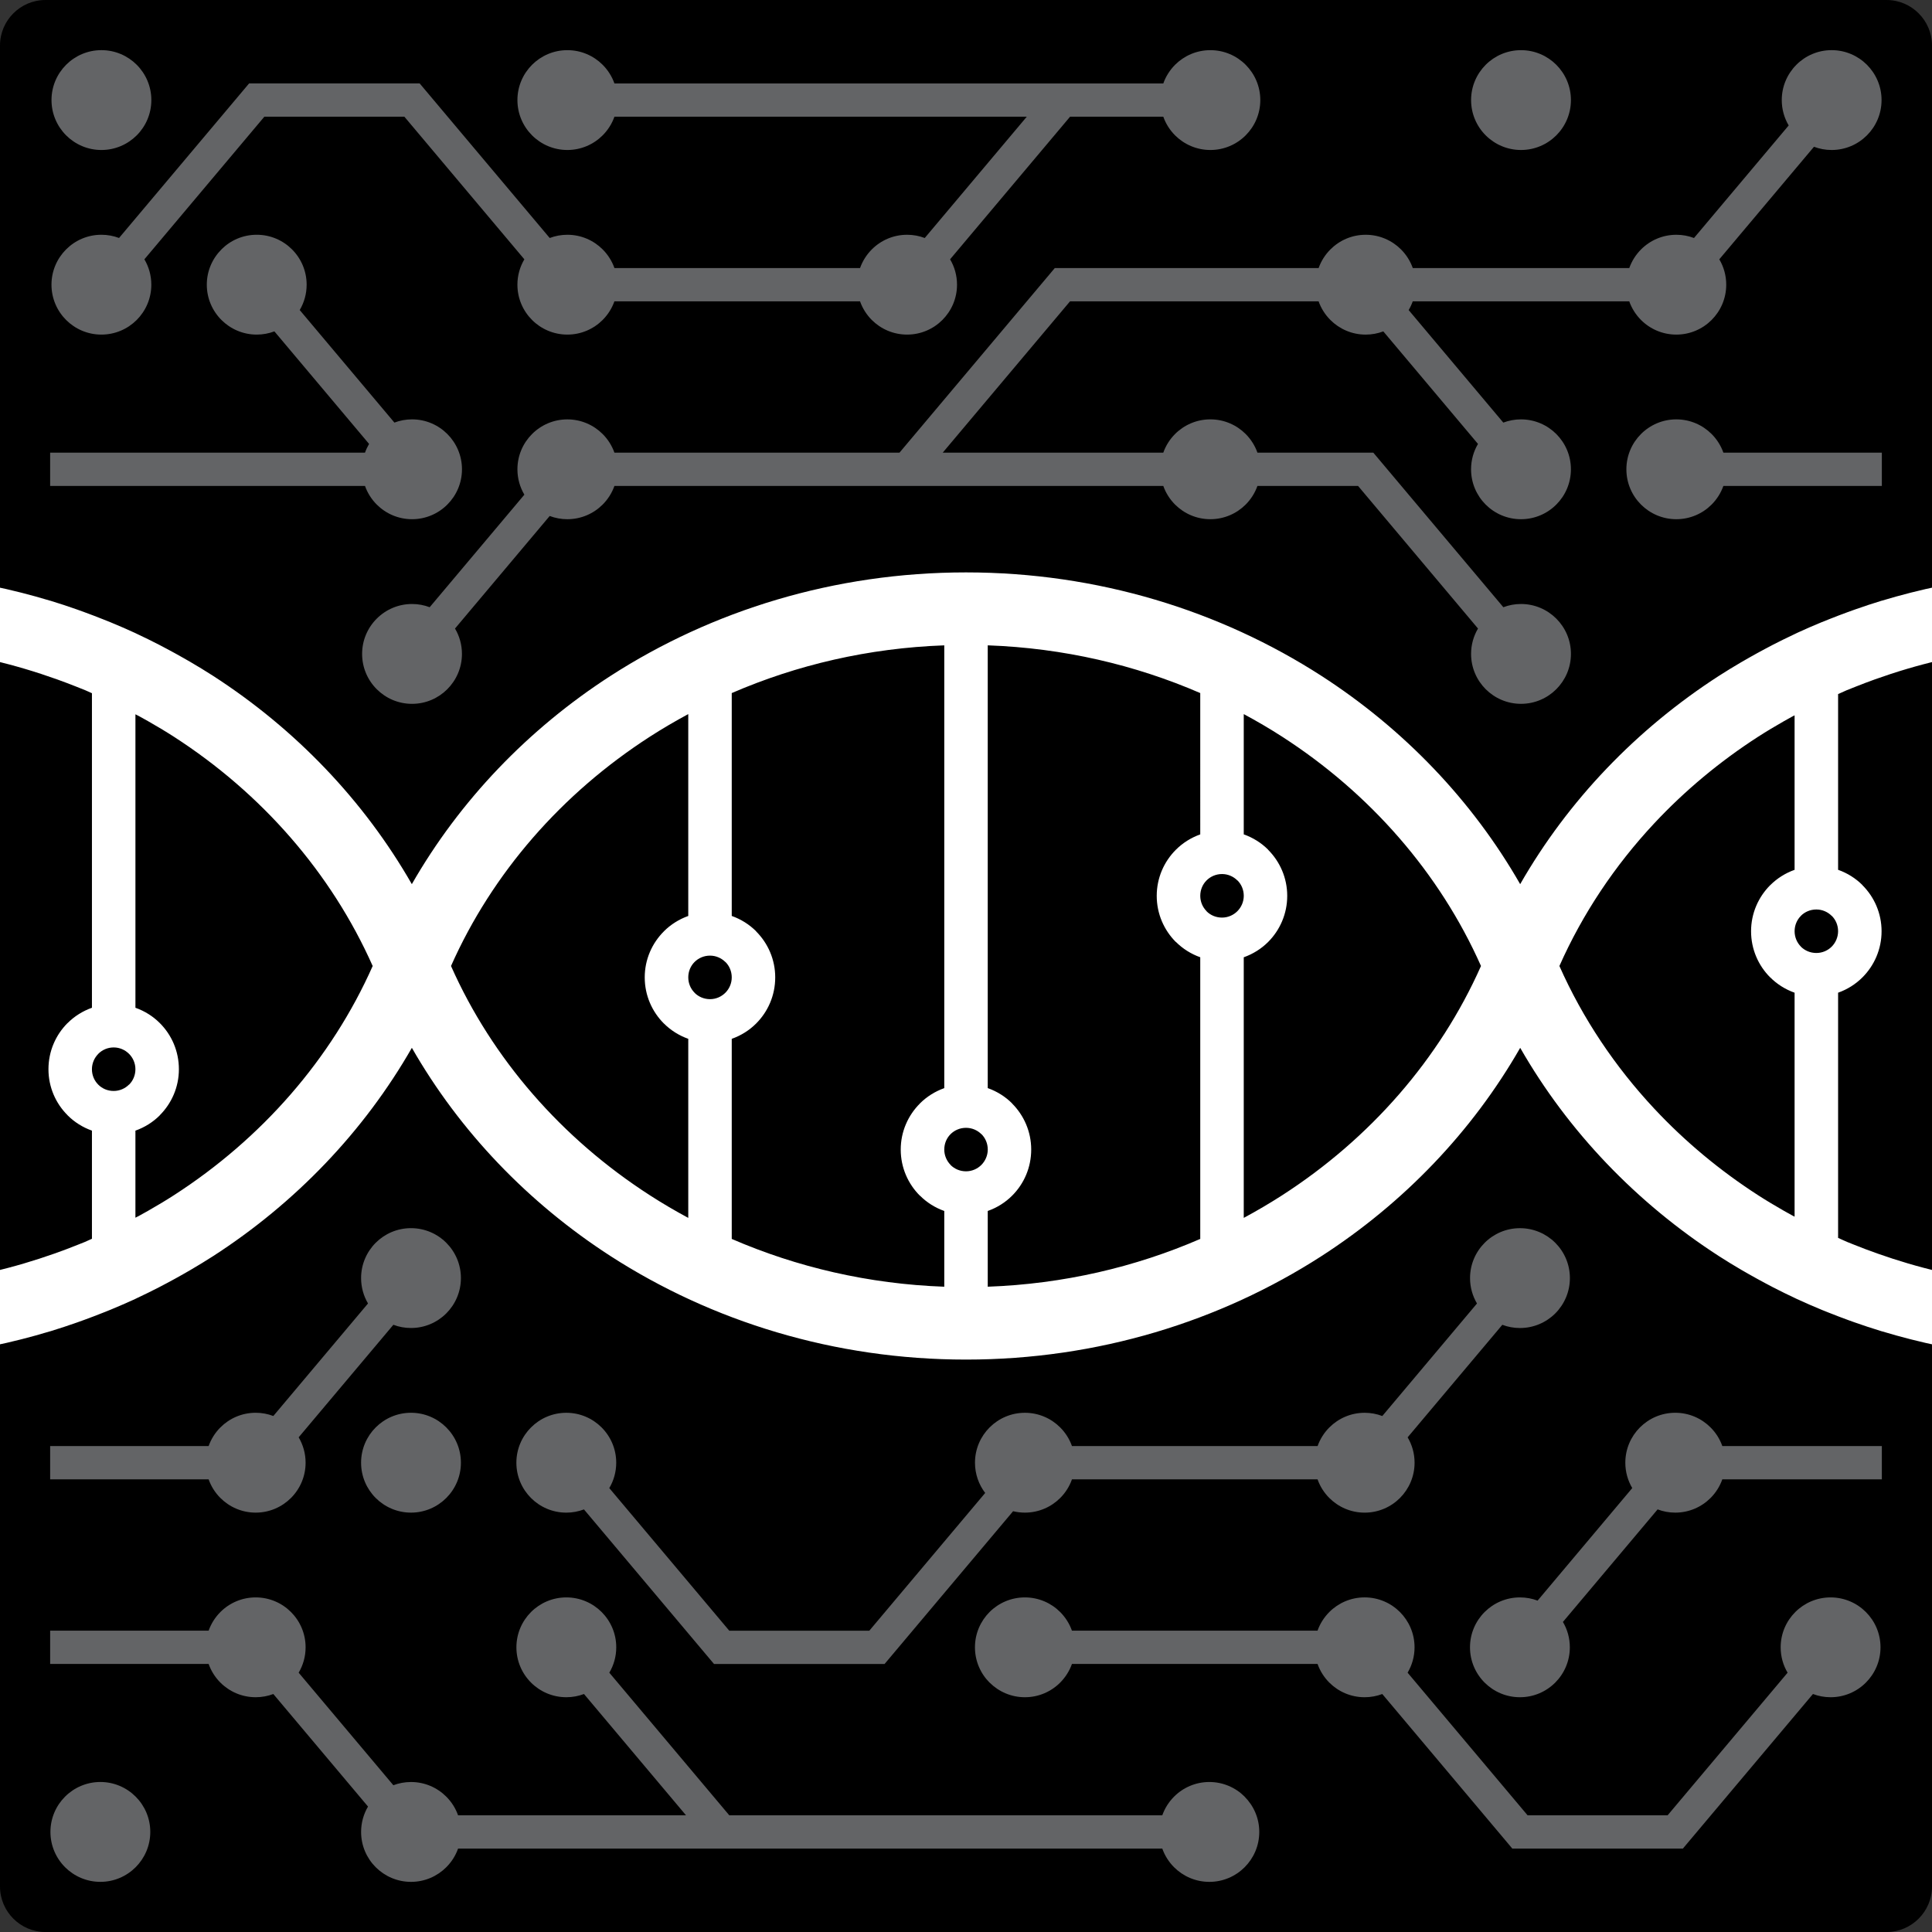 <?xml version="1.0" encoding="utf-8"?>
<!-- Generator: Adobe Illustrator 16.0.0, SVG Export Plug-In . SVG Version: 6.00 Build 0)  -->
<!DOCTYPE svg PUBLIC "-//W3C//DTD SVG 1.1//EN" "http://www.w3.org/Graphics/SVG/1.1/DTD/svg11.dtd">
<svg version="1.1" id="Layer_1" xmlns="http://www.w3.org/2000/svg" xmlns:xlink="http://www.w3.org/1999/xlink" x="0px" y="0px"
	 width="260.915px" height="260.916px" viewBox="289.762 167.28 260.915 260.916"
	 enable-background="new 289.762 167.28 260.915 260.916" xml:space="preserve">
<rect x="289.762" y="167.28" width="260.915" height="260.916" fill="#333333" stroke="none"/>
<g id="rounded_rectangle">
	<path d="M295.899,167.28h248.64c3.375,0,6.139,2.762,6.139,6.138v248.641c0,3.375-2.764,6.138-6.139,6.138h-248.64
		c-3.376,0-6.137-2.763-6.137-6.138V173.417C289.762,170.041,292.522,167.28,295.899,167.28L295.899,167.28z"/>
</g>
<g id="schematics">
	<path fill="#636466" d="M537.122,174.052c1.858,0,3.548,0.756,4.766,1.975c1.221,1.222,1.976,2.907,1.976,4.767
		s-0.755,3.547-1.976,4.767c-1.218,1.219-2.906,1.976-4.766,1.976c-0.838,0-1.643-0.155-2.384-0.436l-12.787,15.2
		c0.596,1.004,0.937,2.176,0.937,3.426c0,1.859-0.755,3.544-1.976,4.766c-1.221,1.219-2.904,1.974-4.765,1.974
		s-3.547-0.755-4.766-1.974c-0.702-0.704-1.251-1.563-1.59-2.519h-29.239c-0.146,0.413-0.331,0.808-0.552,1.18l12.783,15.198
		c0.743-0.281,1.549-0.436,2.388-0.436c1.858,0,3.547,0.757,4.766,1.977c1.221,1.219,1.976,2.906,1.976,4.767
		c0,1.858-0.755,3.544-1.976,4.764c-1.219,1.219-2.906,1.975-4.766,1.975c-1.86,0-3.548-0.756-4.769-1.975
		c-1.218-1.22-1.975-2.905-1.975-4.764c0-1.25,0.341-2.423,0.936-3.429l-12.787-15.198c-0.738,0.281-1.543,0.435-2.384,0.435
		c-1.856,0-3.544-0.756-4.762-1.977c-0.704-0.702-1.253-1.562-1.593-2.518h-7.399h-6.225h-19.942l-17.195,20.438h29.787
		c0.339-0.958,0.888-1.816,1.591-2.52c1.221-1.22,2.905-1.977,4.766-1.977s3.546,0.757,4.767,1.977
		c0.703,0.703,1.25,1.562,1.59,2.52h14.617h1.032l0.68,0.807l16.882,20.067c0.741-0.282,1.546-0.437,2.385-0.437
		c1.858,0,3.547,0.757,4.766,1.977c1.221,1.219,1.977,2.904,1.977,4.764c0,1.858-0.756,3.547-1.977,4.766
		c-1.219,1.221-2.906,1.977-4.766,1.977c-1.86,0-3.547-0.756-4.769-1.977c-1.218-1.219-1.975-2.906-1.975-4.766
		c0-1.25,0.344-2.422,0.936-3.426l-16.2-19.259h-13.588c-0.339,0.957-0.887,1.814-1.59,2.519c-1.221,1.219-2.907,1.975-4.767,1.975
		c-1.86,0-3.545-0.756-4.766-1.975c-0.701-0.704-1.252-1.562-1.591-2.519h-61.316H372.74c-0.339,0.957-0.888,1.814-1.591,2.519
		c-1.22,1.219-2.906,1.975-4.766,1.975c-0.838,0-1.643-0.154-2.385-0.435l-12.788,15.201c0.596,1.004,0.938,2.176,0.938,3.426
		c0,1.859-0.757,3.547-1.978,4.766c-1.219,1.221-2.903,1.977-4.764,1.977s-3.545-0.756-4.765-1.977
		c-1.22-1.219-1.976-2.905-1.976-4.766s0.756-3.545,1.976-4.764c1.22-1.22,2.904-1.977,4.765-1.977c0.84,0,1.644,0.154,2.384,0.436
		l12.788-15.199c-0.595-1.003-0.938-2.176-0.938-3.425c0-1.86,0.757-3.548,1.978-4.767c1.219-1.22,2.904-1.977,4.765-1.977
		c1.859,0,3.546,0.757,4.766,1.977c0.703,0.703,1.251,1.562,1.591,2.52h12.809h25.685l20.298-24.124l0.679-0.81h1.032h20.975h6.225
		h7.399c0.342-0.958,0.889-1.815,1.593-2.518c1.218-1.221,2.904-1.977,4.762-1.977c1.86,0,3.549,0.756,4.769,1.977
		c0.702,0.702,1.252,1.561,1.591,2.518h29.238c0.34-0.957,0.889-1.814,1.591-2.518c1.219-1.22,2.904-1.977,4.766-1.977
		c0.837,0,1.642,0.154,2.382,0.437l12.789-15.201c-0.594-1.004-0.936-2.176-0.936-3.426c0-1.859,0.755-3.545,1.975-4.767
		C533.578,174.808,535.263,174.052,537.122,174.052L537.122,174.052z M522.505,228.411h21.399v4.493h-21.401
		c-0.34,0.957-0.887,1.814-1.59,2.519c-1.22,1.219-2.905,1.975-4.766,1.975c-1.859,0-3.547-0.756-4.767-1.975
		c-1.221-1.22-1.976-2.905-1.976-4.764c0-1.86,0.755-3.548,1.976-4.767c1.22-1.22,2.905-1.977,4.767-1.977
		c1.859,0,3.546,0.757,4.766,1.977C521.616,226.595,522.164,227.453,522.505,228.411L522.505,228.411z M412.266,198.985
		c0.838,0,1.641,0.154,2.382,0.437l13.78-16.38H372.74c-0.339,0.958-0.888,1.814-1.591,2.519c-1.22,1.219-2.906,1.975-4.766,1.975
		c-1.858,0-3.546-0.756-4.765-1.975c-1.22-1.221-1.978-2.906-1.978-4.766s0.757-3.544,1.978-4.767
		c1.219-1.218,2.906-1.974,4.765-1.974c1.859,0,3.546,0.755,4.766,1.974c0.703,0.705,1.252,1.563,1.591,2.521h74.125
		c0.339-0.956,0.89-1.814,1.591-2.521c1.221-1.218,2.905-1.974,4.766-1.974c1.859,0,3.545,0.755,4.764,1.974
		c1.221,1.223,1.978,2.907,1.978,4.767s-0.757,3.545-1.978,4.766c-1.219,1.219-2.904,1.975-4.764,1.975
		c-1.86,0-3.545-0.756-4.766-1.975c-0.701-0.703-1.252-1.561-1.591-2.519h-12.592L418.07,202.3c0.597,1.004,0.937,2.176,0.937,3.426
		c0,1.859-0.755,3.544-1.978,4.766c-1.218,1.219-2.903,1.974-4.764,1.974s-3.546-0.755-4.767-1.974
		c-0.702-0.704-1.25-1.563-1.589-2.519h-33.17c-0.339,0.957-0.888,1.814-1.591,2.519c-1.22,1.219-2.906,1.974-4.765,1.974
		c-1.859,0-3.547-0.755-4.766-1.974c-1.22-1.222-1.978-2.906-1.978-4.766c0-1.25,0.343-2.421,0.938-3.425l-16.203-19.26h-18.912
		l-16.2,19.259c0.594,1.004,0.936,2.176,0.936,3.426c0,1.859-0.755,3.544-1.975,4.766c-1.221,1.219-2.908,1.974-4.768,1.974
		c-1.858,0-3.544-0.755-4.764-1.974c-1.22-1.222-1.977-2.906-1.977-4.766s0.756-3.547,1.977-4.766
		c1.22-1.222,2.905-1.977,4.764-1.977c0.839,0,1.644,0.154,2.384,0.436l16.883-20.064l0.679-0.808h1.031h0.996h18.981h0.997h1.033
		l0.679,0.808l16.881,20.066c0.742-0.282,1.545-0.437,2.384-0.437c1.859,0,3.546,0.756,4.766,1.977
		c0.703,0.703,1.252,1.561,1.591,2.518h33.17c0.34-0.957,0.888-1.814,1.59-2.518C408.72,199.741,410.405,198.985,412.266,198.985
		L412.266,198.985z M303.458,174.052c1.859,0,3.547,0.756,4.768,1.975c1.219,1.222,1.975,2.907,1.975,4.767
		s-0.755,3.547-1.975,4.767c-1.221,1.219-2.908,1.976-4.768,1.976c-1.858,0-3.544-0.756-4.764-1.976s-1.977-2.907-1.977-4.767
		s0.756-3.545,1.977-4.767C299.914,174.808,301.598,174.052,303.458,174.052L303.458,174.052z M345.409,223.915
		c1.86,0,3.545,0.757,4.764,1.977c1.221,1.219,1.978,2.906,1.978,4.767c0,1.858-0.757,3.544-1.978,4.764
		c-1.219,1.219-2.903,1.975-4.764,1.975s-3.545-0.756-4.765-1.975c-0.703-0.704-1.252-1.562-1.59-2.519h-42.521v-4.494h42.521
		c0.146-0.412,0.332-0.807,0.551-1.179l-12.787-15.199c-0.742,0.28-1.545,0.435-2.385,0.435c-1.86,0-3.547-0.756-4.767-1.977
		c-1.22-1.22-1.976-2.905-1.976-4.765c0-1.854,0.755-3.537,1.976-4.758v-0.007c1.22-1.222,2.905-1.977,4.767-1.977
		c1.86,0,3.546,0.755,4.766,1.977c1.219,1.219,1.974,2.904,1.974,4.766c0,1.25-0.341,2.42-0.935,3.425l12.787,15.199
		C343.765,224.069,344.569,223.915,345.409,223.915L345.409,223.915z M495.173,174.054c1.858,0,3.546,0.755,4.766,1.974
		c1.219,1.223,1.975,2.907,1.975,4.767s-0.756,3.545-1.975,4.766c-1.22,1.219-2.906,1.975-4.766,1.975
		c-1.86,0-3.545-0.756-4.767-1.975c-1.22-1.221-1.975-2.906-1.975-4.766s0.755-3.544,1.975-4.767
		C491.628,174.809,493.313,174.054,495.173,174.054L495.173,174.054z"/>
	<path fill="#636466" d="M324.292,371.559c-1.859,0-3.545-0.757-4.765-1.978c-0.703-0.7-1.251-1.56-1.59-2.518h-21.403v-4.491
		h21.402c0.338-0.959,0.887-1.817,1.591-2.521c1.219-1.221,2.904-1.978,4.765-1.978c0.839,0,1.643,0.155,2.383,0.437l12.787-15.199
		c-0.594-1.005-0.935-2.178-0.935-3.428c0-1.859,0.755-3.544,1.974-4.766c1.221-1.22,2.906-1.975,4.767-1.975
		c1.859,0,3.545,0.755,4.764,1.975c1.22,1.222,1.976,2.905,1.976,4.766c0,1.859-0.756,3.547-1.976,4.769
		c-1.219,1.218-2.904,1.974-4.764,1.974c-0.838,0-1.643-0.153-2.382-0.435l-12.79,15.199c0.594,1.005,0.937,2.176,0.937,3.426
		c0,1.859-0.756,3.546-1.975,4.765C327.837,370.802,326.152,371.559,324.292,371.559L324.292,371.559z M534.599,396.054
		l-16.884,20.065l-0.68,0.811h-1.031h-0.995h-18.982h-0.997h-1.031l-0.679-0.811l-16.882-20.063
		c-0.739,0.279-1.546,0.434-2.384,0.434c-1.859,0-3.545-0.755-4.766-1.975c-0.703-0.704-1.252-1.563-1.59-2.52h-33.17
		c-0.339,0.956-0.889,1.814-1.591,2.52c-1.22,1.22-2.903,1.975-4.764,1.975c-1.854,0-3.536-0.755-4.761-1.975h-0.008
		c-1.219-1.221-1.974-2.905-1.974-4.767c0-1.86,0.755-3.546,1.974-4.766c1.222-1.219,2.907-1.974,4.769-1.974
		c1.86,0,3.544,0.755,4.764,1.974c0.702,0.703,1.252,1.563,1.591,2.519h33.167c0.339-0.957,0.89-1.814,1.593-2.52
		c1.221-1.22,2.905-1.975,4.766-1.975s3.546,0.755,4.766,1.975c1.219,1.22,1.977,2.906,1.977,4.767c0,1.249-0.344,2.422-0.938,3.426
		l16.203,19.26h18.912l16.202-19.258c-0.597-1.006-0.936-2.179-0.936-3.428c0-1.859,0.757-3.546,1.978-4.766
		c1.218-1.219,2.904-1.974,4.765-1.974c1.858,0,3.544,0.755,4.765,1.974c1.221,1.22,1.976,2.905,1.976,4.766
		c0,1.861-0.755,3.546-1.976,4.767c-1.221,1.22-2.905,1.975-4.765,1.975C536.144,396.49,535.34,396.336,534.599,396.054
		L534.599,396.054z M428.174,371.559c-0.548,0-1.081-0.066-1.594-0.19l-16.675,19.82l-0.68,0.809h-1.031h-0.996h-18.983h-0.995
		h-1.031l-0.682-0.809l-16.881-20.064c-0.742,0.28-1.544,0.436-2.384,0.436c-1.86,0-3.546-0.756-4.766-1.975
		c-1.221-1.221-1.977-2.907-1.977-4.768c0-1.857,0.756-3.545,1.977-4.765c1.219-1.221,2.905-1.978,4.766-1.978
		s3.545,0.757,4.766,1.978c1.22,1.22,1.975,2.905,1.975,4.765c0,1.25-0.341,2.423-0.937,3.426l16.204,19.26h18.912l15.649-18.602
		c-0.865-1.134-1.378-2.549-1.378-4.084c0-1.857,0.755-3.545,1.974-4.765c1.222-1.221,2.907-1.978,4.767-1.978
		s3.546,0.757,4.766,1.978c0.702,0.702,1.252,1.562,1.591,2.519h33.17c0.338-0.957,0.887-1.815,1.59-2.519
		c1.221-1.221,2.905-1.978,4.766-1.978c0.838,0,1.642,0.155,2.384,0.437l12.787-15.198c-0.595-1.005-0.938-2.179-0.938-3.429
		c0-1.859,0.755-3.544,1.977-4.766c1.219-1.22,2.905-1.975,4.766-1.975c1.859,0,3.547,0.755,4.769,1.975
		c1.218,1.222,1.973,2.905,1.973,4.766c0,1.859-0.755,3.547-1.973,4.769c-1.222,1.218-2.908,1.974-4.769,1.974
		c-0.838,0-1.643-0.153-2.383-0.435l-12.789,15.199c0.596,1.004,0.938,2.176,0.938,3.426c0,1.859-0.758,3.547-1.977,4.768
		c-1.22,1.219-2.906,1.975-4.766,1.975c-1.86,0-3.545-0.756-4.766-1.975c-0.704-0.703-1.254-1.563-1.593-2.521H434.53
		c-0.339,0.959-0.887,1.817-1.591,2.521C431.719,370.803,430.033,371.559,428.174,371.559L428.174,371.559z M324.292,396.489
		c-1.859,0-3.545-0.755-4.765-1.975c-0.703-0.703-1.251-1.563-1.59-2.519h-21.403v-4.494h21.403c0.338-0.956,0.887-1.814,1.59-2.519
		c1.219-1.219,2.904-1.974,4.765-1.974s3.545,0.755,4.766,1.974c1.219,1.22,1.975,2.905,1.975,4.766
		c0,1.249-0.341,2.422-0.937,3.426l12.787,15.199c0.741-0.28,1.545-0.434,2.385-0.434c1.859,0,3.545,0.755,4.764,1.976
		c0.704,0.703,1.252,1.563,1.591,2.519h30.784l-13.779-16.38c-0.74,0.281-1.544,0.435-2.383,0.435c-1.859,0-3.546-0.755-4.766-1.975
		c-1.22-1.221-1.977-2.904-1.977-4.766c0-1.86,0.757-3.546,1.977-4.766c1.219-1.219,2.906-1.974,4.766-1.974
		c1.86,0,3.545,0.755,4.767,1.974c1.219,1.22,1.974,2.905,1.974,4.766c0,1.251-0.341,2.422-0.937,3.426l16.202,19.26h58.477
		c0.339-0.958,0.887-1.816,1.59-2.52c1.22-1.22,2.904-1.977,4.764-1.977c1.86,0,3.548,0.757,4.767,1.977v0.009
		c1.22,1.223,1.977,2.904,1.977,4.758c0,1.858-0.757,3.546-1.977,4.766c-1.219,1.219-2.905,1.977-4.767,1.977
		c-1.858,0-3.544-0.758-4.764-1.977c-0.703-0.703-1.253-1.562-1.59-2.518h-95.104c-0.339,0.956-0.887,1.813-1.591,2.516
		c-1.219,1.22-2.904,1.978-4.764,1.978s-3.545-0.758-4.767-1.978c-1.219-1.22-1.974-2.904-1.974-4.764
		c0-1.249,0.341-2.422,0.935-3.427l-12.789-15.2C325.933,396.336,325.129,396.489,324.292,396.489L324.292,396.489z
		 M303.317,421.423c-1.859,0-3.547-0.758-4.767-1.977c-1.22-1.22-1.977-2.906-1.977-4.766c0-1.86,0.756-3.547,1.977-4.767
		c1.22-1.22,2.907-1.977,4.767-1.977c1.858,0,3.545,0.757,4.764,1.977c1.22,1.22,1.977,2.905,1.977,4.767
		c0,1.858-0.757,3.546-1.977,4.766C306.862,420.665,305.176,421.423,303.317,421.423L303.317,421.423z M345.267,371.559
		c-1.859,0-3.545-0.757-4.767-1.978c-1.219-1.219-1.974-2.904-1.974-4.765c0-1.858,0.755-3.545,1.974-4.765
		c1.221-1.221,2.906-1.978,4.767-1.978c1.859,0,3.545,0.757,4.764,1.978c1.22,1.22,1.976,2.905,1.976,4.765
		s-0.756,3.546-1.976,4.765C348.812,370.802,347.127,371.559,345.267,371.559L345.267,371.559z M520.769,369.584
		c-1.218,1.219-2.904,1.975-4.765,1.975c-0.839,0-1.641-0.154-2.382-0.437l-12.79,15.202c0.596,1.005,0.935,2.175,0.935,3.425
		c0,1.86-0.755,3.545-1.974,4.766c-1.22,1.22-2.904,1.975-4.765,1.975s-3.547-0.755-4.768-1.975
		c-1.22-1.221-1.976-2.904-1.976-4.766c0-1.86,0.756-3.546,1.976-4.766c1.221-1.219,2.907-1.974,4.768-1.974
		c0.839,0,1.642,0.151,2.384,0.434l12.785-15.2c-0.594-1.004-0.936-2.177-0.936-3.427c0-1.858,0.755-3.545,1.974-4.765
		c1.221-1.221,2.907-1.978,4.769-1.978c1.86,0,3.547,0.757,4.765,1.978c0.706,0.702,1.254,1.562,1.593,2.521h21.543v4.491h-21.546
		C522.021,368.022,521.473,368.881,520.769,369.584L520.769,369.584z"/>
</g>
<g id="helix">
	<path fill="#FFFFFF" d="M539.151,260.498c0.426-0.18,0.861-0.343,1.293-0.515c0.84-0.334,1.689-0.655,2.545-0.962
		c2.844-1.016,5.765-1.89,8.765-2.584v-10.025c-2.665,0.548-5.283,1.216-7.852,1.991v-0.006c-1.221,0.37-2.426,0.773-3.624,1.194
		c-0.332,0.116-0.662,0.238-0.993,0.357c-0.845,0.309-1.683,0.629-2.515,0.961c-0.349,0.139-0.7,0.275-1.047,0.419
		c-1.073,0.444-2.142,0.904-3.19,1.39c-0.204,0.094-0.401,0.195-0.604,0.29c-0.9,0.424-1.792,0.861-2.672,1.313
		c-0.39,0.2-0.773,0.406-1.159,0.611c-0.705,0.375-1.404,0.761-2.098,1.154c-0.36,0.206-0.723,0.408-1.078,0.618
		c-1.016,0.595-2.019,1.203-3.001,1.836c-11.16,7.2-20.399,16.857-26.861,28.144c-6.464-11.285-15.702-20.943-26.861-28.144
		c-13.657-8.799-30.188-13.959-47.979-13.959s-34.32,5.16-47.979,13.959c-11.16,7.2-20.396,16.857-26.861,28.143
		c-6.463-11.285-15.701-20.942-26.86-28.143c-0.996-0.642-2.012-1.257-3.039-1.859c-0.318-0.188-0.641-0.368-0.961-0.55
		c-0.747-0.426-1.501-0.841-2.264-1.245c-0.338-0.18-0.675-0.361-1.016-0.536c-0.971-0.499-1.951-0.982-2.944-1.447
		c-0.1-0.047-0.197-0.098-0.298-0.144c-1.09-0.504-2.195-0.981-3.312-1.442c-0.323-0.133-0.649-0.261-0.976-0.39
		c-0.854-0.342-1.714-0.67-2.582-0.986c-0.319-0.116-0.638-0.233-0.959-0.347c-1.2-0.421-2.409-0.826-3.635-1.197v0.006
		c-2.566-0.775-5.185-1.443-7.85-1.991v10.025c3,0.694,5.921,1.569,8.765,2.585c0.854,0.307,1.7,0.626,2.538,0.959
		c0.434,0.172,0.872,0.337,1.301,0.518c0.3,0.126,0.59,0.269,0.889,0.397v42.48c-1.248,0.444-2.372,1.152-3.292,2.074v-0.009
		c-1.599,1.598-2.58,3.799-2.58,6.236c0,2.421,0.981,4.621,2.58,6.211v0.009l0.008,0.007c0.919,0.919,2.041,1.625,3.284,2.066
		v14.605c-0.322,0.141-0.637,0.295-0.96,0.431c-0.32,0.134-0.646,0.257-0.969,0.386c-1.027,0.412-2.064,0.805-3.115,1.175
		c-2.744,0.969-5.559,1.809-8.448,2.473v10.021c2.665-0.549,5.283-1.217,7.85-1.993v0.006c0.046-0.014,0.089-0.028,0.135-0.043
		c0.02-0.007,0.039-0.014,0.059-0.019c1.155-0.354,2.296-0.733,3.43-1.132c0.331-0.115,0.659-0.237,0.988-0.355
		c0.857-0.313,1.71-0.638,2.556-0.976c0.331-0.133,0.662-0.263,0.991-0.396c1.113-0.462,2.218-0.938,3.306-1.44
		c0.101-0.047,0.197-0.098,0.297-0.145c0.994-0.464,1.976-0.948,2.945-1.448c0.341-0.175,0.677-0.354,1.014-0.533
		c0.764-0.404,1.518-0.82,2.266-1.246c0.32-0.183,0.642-0.362,0.96-0.551c1.026-0.603,2.043-1.218,3.04-1.859
		c11.159-7.201,20.397-16.857,26.861-28.144c6.463,11.285,15.7,20.941,26.86,28.144c13.658,8.8,30.189,13.959,47.979,13.959
		s34.32-5.159,47.979-13.959c11.159-7.201,20.397-16.857,26.861-28.144c6.462,11.285,15.701,20.941,26.861,28.144
		c0.986,0.637,1.996,1.247,3.013,1.846c0.341,0.199,0.687,0.394,1.03,0.59c0.728,0.413,1.46,0.816,2.201,1.211
		c0.345,0.184,0.688,0.368,1.034,0.546c1.026,0.528,2.063,1.041,3.114,1.53c0.033,0.017,0.064,0.032,0.097,0.047
		c1.123,0.521,2.264,1.013,3.411,1.487c0.258,0.104,0.517,0.205,0.771,0.309c0.932,0.374,1.872,0.732,2.817,1.076
		c0.266,0.095,0.527,0.192,0.794,0.285c1.16,0.407,2.328,0.799,3.513,1.158c0.017,0.006,0.033,0.012,0.05,0.016
		c0.046,0.015,0.09,0.03,0.135,0.044v-0.006c2.567,0.776,5.187,1.444,7.852,1.993v-10.021c-2.89-0.664-5.702-1.503-8.445-2.472
		c-1.053-0.371-2.095-0.765-3.124-1.178c-0.319-0.129-0.642-0.25-0.959-0.382c-0.418-0.174-0.82-0.372-1.233-0.554v-33.112
		c1.25-0.443,2.376-1.153,3.292-2.073c1.591-1.59,2.579-3.799,2.579-6.228c0-2.421-0.988-4.629-2.587-6.221l0.008-0.008
		c-0.916-0.917-2.042-1.624-3.292-2.066v-23.731C538.381,260.848,538.76,260.663,539.151,260.498z M528.837,286.816l-0.009,0.009
		h-0.007c-1.592,1.598-2.579,3.798-2.579,6.22c0,2.429,0.987,4.638,2.579,6.228h0.007c0.921,0.92,2.043,1.628,3.292,2.072v30.245
		c-0.117-0.063-0.24-0.122-0.357-0.188c-0.356-0.195-0.714-0.393-1.068-0.594c-1.184-0.677-2.354-1.372-3.495-2.108
		c-5.177-3.337-9.884-7.264-14.01-11.674c-5.33-5.699-9.688-12.205-12.832-19.289c3.137-7.067,7.483-13.563,12.796-19.254
		c4.135-4.425,8.854-8.363,14.046-11.711c1.142-0.735,2.313-1.431,3.498-2.107c0.354-0.201,0.71-0.397,1.066-0.594
		c0.117-0.063,0.239-0.123,0.356-0.187v20.866C530.878,285.192,529.757,285.898,528.837,286.816z M456.866,290.338
		c-0.53,0.53-1.267,0.862-2.072,0.862c-0.823,0-1.561-0.324-2.082-0.848v-0.016c-0.53-0.53-0.855-1.268-0.855-2.074
		c0-0.823,0.325-1.559,0.849-2.081l0.008-0.008c0.521-0.522,1.259-0.854,2.082-0.854c0.807,0,1.542,0.332,2.072,0.863h0.016
		c0.521,0.522,0.848,1.258,0.848,2.081C457.729,289.072,457.395,289.809,456.866,290.338z M451.855,279.964
		c-1.244,0.444-2.363,1.149-3.282,2.064l-0.008,0.009l-0.009,0.008c-1.59,1.591-2.579,3.79-2.579,6.219
		c0,2.43,0.989,4.637,2.579,6.229l0.009-0.009c0.92,0.92,2.043,1.629,3.29,2.073v38.039c-8.778,3.805-18.473,6.086-28.699,6.453
		v-10.229c1.25-0.441,2.374-1.147,3.29-2.064c1.6-1.593,2.58-3.8,2.58-6.229c0-2.429-0.989-4.628-2.587-6.227l0.007-0.008
		c-0.916-0.918-2.04-1.623-3.29-2.065v-59.795c10.228,0.366,19.921,2.643,28.699,6.445V279.964L451.855,279.964z M383.558,297.198
		l0.008-0.007c0.521-0.522,1.258-0.854,2.081-0.854c0.807,0,1.543,0.332,2.073,0.861h0.017c0.521,0.522,0.846,1.261,0.846,2.074
		c0,0.814-0.332,1.551-0.862,2.08c-0.53,0.531-1.267,0.864-2.073,0.864c-0.823,0-1.56-0.333-2.081-0.855v-0.009
		c-0.531-0.529-0.855-1.266-0.855-2.08C382.711,298.458,383.036,297.721,383.558,297.198z M388.583,307.573
		c1.25-0.441,2.375-1.149,3.292-2.066c1.599-1.598,2.58-3.797,2.58-6.234c0-2.422-0.989-4.621-2.588-6.22l0.008-0.008
		c-0.917-0.916-2.042-1.624-3.292-2.067v-30.099c8.779-3.803,18.475-6.08,28.702-6.445v59.797c-1.244,0.442-2.365,1.149-3.284,2.063
		v0.008l-0.008,0.007c-1.599,1.599-2.588,3.799-2.588,6.22c0,2.43,0.989,4.637,2.588,6.229l0.008-0.009
		c0.916,0.921,2.037,1.63,3.284,2.072v10.229c-10.228-0.367-19.922-2.648-28.702-6.453V307.573L388.583,307.573z M422.295,324.603
		c-0.532,0.529-1.268,0.862-2.074,0.862c-0.823,0-1.551-0.325-2.081-0.848v-0.016c-0.523-0.53-0.855-1.267-0.855-2.074
		c0-0.822,0.324-1.558,0.848-2.08l0.008-0.009c0.53-0.521,1.257-0.846,2.081-0.846c0.808,0,1.542,0.324,2.074,0.854h0.015
		c0.521,0.522,0.848,1.258,0.848,2.08C423.156,323.336,422.822,324.072,422.295,324.603z M313.241,328.699
		c-1.139,0.734-2.308,1.431-3.491,2.105c-0.356,0.204-0.719,0.401-1.081,0.602c-0.203,0.112-0.414,0.213-0.619,0.325v-11.759
		c1.25-0.443,2.375-1.15,3.291-2.066l-0.007-0.007c1.599-1.599,2.587-3.799,2.587-6.22c0-2.438-0.979-4.64-2.58-6.236
		c-0.915-0.917-2.04-1.624-3.29-2.065v-39.634c0.203,0.109,0.413,0.211,0.616,0.322c0.361,0.199,0.724,0.396,1.081,0.602
		c1.185,0.676,2.354,1.371,3.493,2.104c11.87,7.652,21.263,18.398,26.851,30.965C334.512,310.303,325.111,321.049,313.241,328.699z
		 M303.041,309.6v-0.008c0.523-0.522,1.25-0.856,2.074-0.856c0.808,0,1.543,0.334,2.073,0.864c0.529,0.529,0.862,1.265,0.862,2.081
		c0,0.813-0.324,1.551-0.847,2.072h-0.017c-0.53,0.529-1.267,0.861-2.073,0.861c-0.823,0-1.551-0.322-2.074-0.846l-0.015-0.017
		c-0.522-0.521-0.847-1.259-0.847-2.072C302.179,310.864,302.511,310.129,303.041,309.6z M350.671,297.737
		c5.579-12.565,14.979-23.313,26.85-30.965c1.68-1.084,3.415-2.098,5.19-3.054v27.262c-1.243,0.444-2.364,1.15-3.282,2.064
		l-0.009,0.008v0.007c-1.599,1.592-2.588,3.791-2.588,6.213c0,2.438,0.989,4.638,2.588,6.234V305.5
		c0.92,0.921,2.044,1.629,3.292,2.072v24.184c-1.775-0.957-3.511-1.972-5.19-3.057C365.65,321.049,356.25,310.303,350.671,297.737z
		 M462.92,328.699c-1.681,1.083-3.414,2.1-5.19,3.055v-35.195c1.25-0.442,2.375-1.15,3.292-2.066
		c1.59-1.591,2.579-3.799,2.579-6.229c0-2.429-0.989-4.628-2.586-6.228l0.007-0.009c-0.917-0.916-2.042-1.624-3.292-2.066v-16.244
		c1.776,0.956,3.511,1.97,5.19,3.054c11.87,7.652,21.263,18.398,26.849,30.965C484.19,310.303,474.79,321.049,462.92,328.699z
		 M537.131,295.125c-0.531,0.53-1.269,0.854-2.073,0.854c-0.823,0-1.562-0.325-2.082-0.847v-0.008
		c-0.529-0.53-0.854-1.273-0.854-2.081c0-0.815,0.325-1.551,0.847-2.073l0.009-0.017c0.521-0.522,1.259-0.847,2.082-0.847
		c0.806,0,1.542,0.332,2.073,0.863h0.014c0.523,0.521,0.848,1.258,0.848,2.073C537.991,293.852,537.659,294.595,537.131,295.125z"/>
</g>
</svg>
